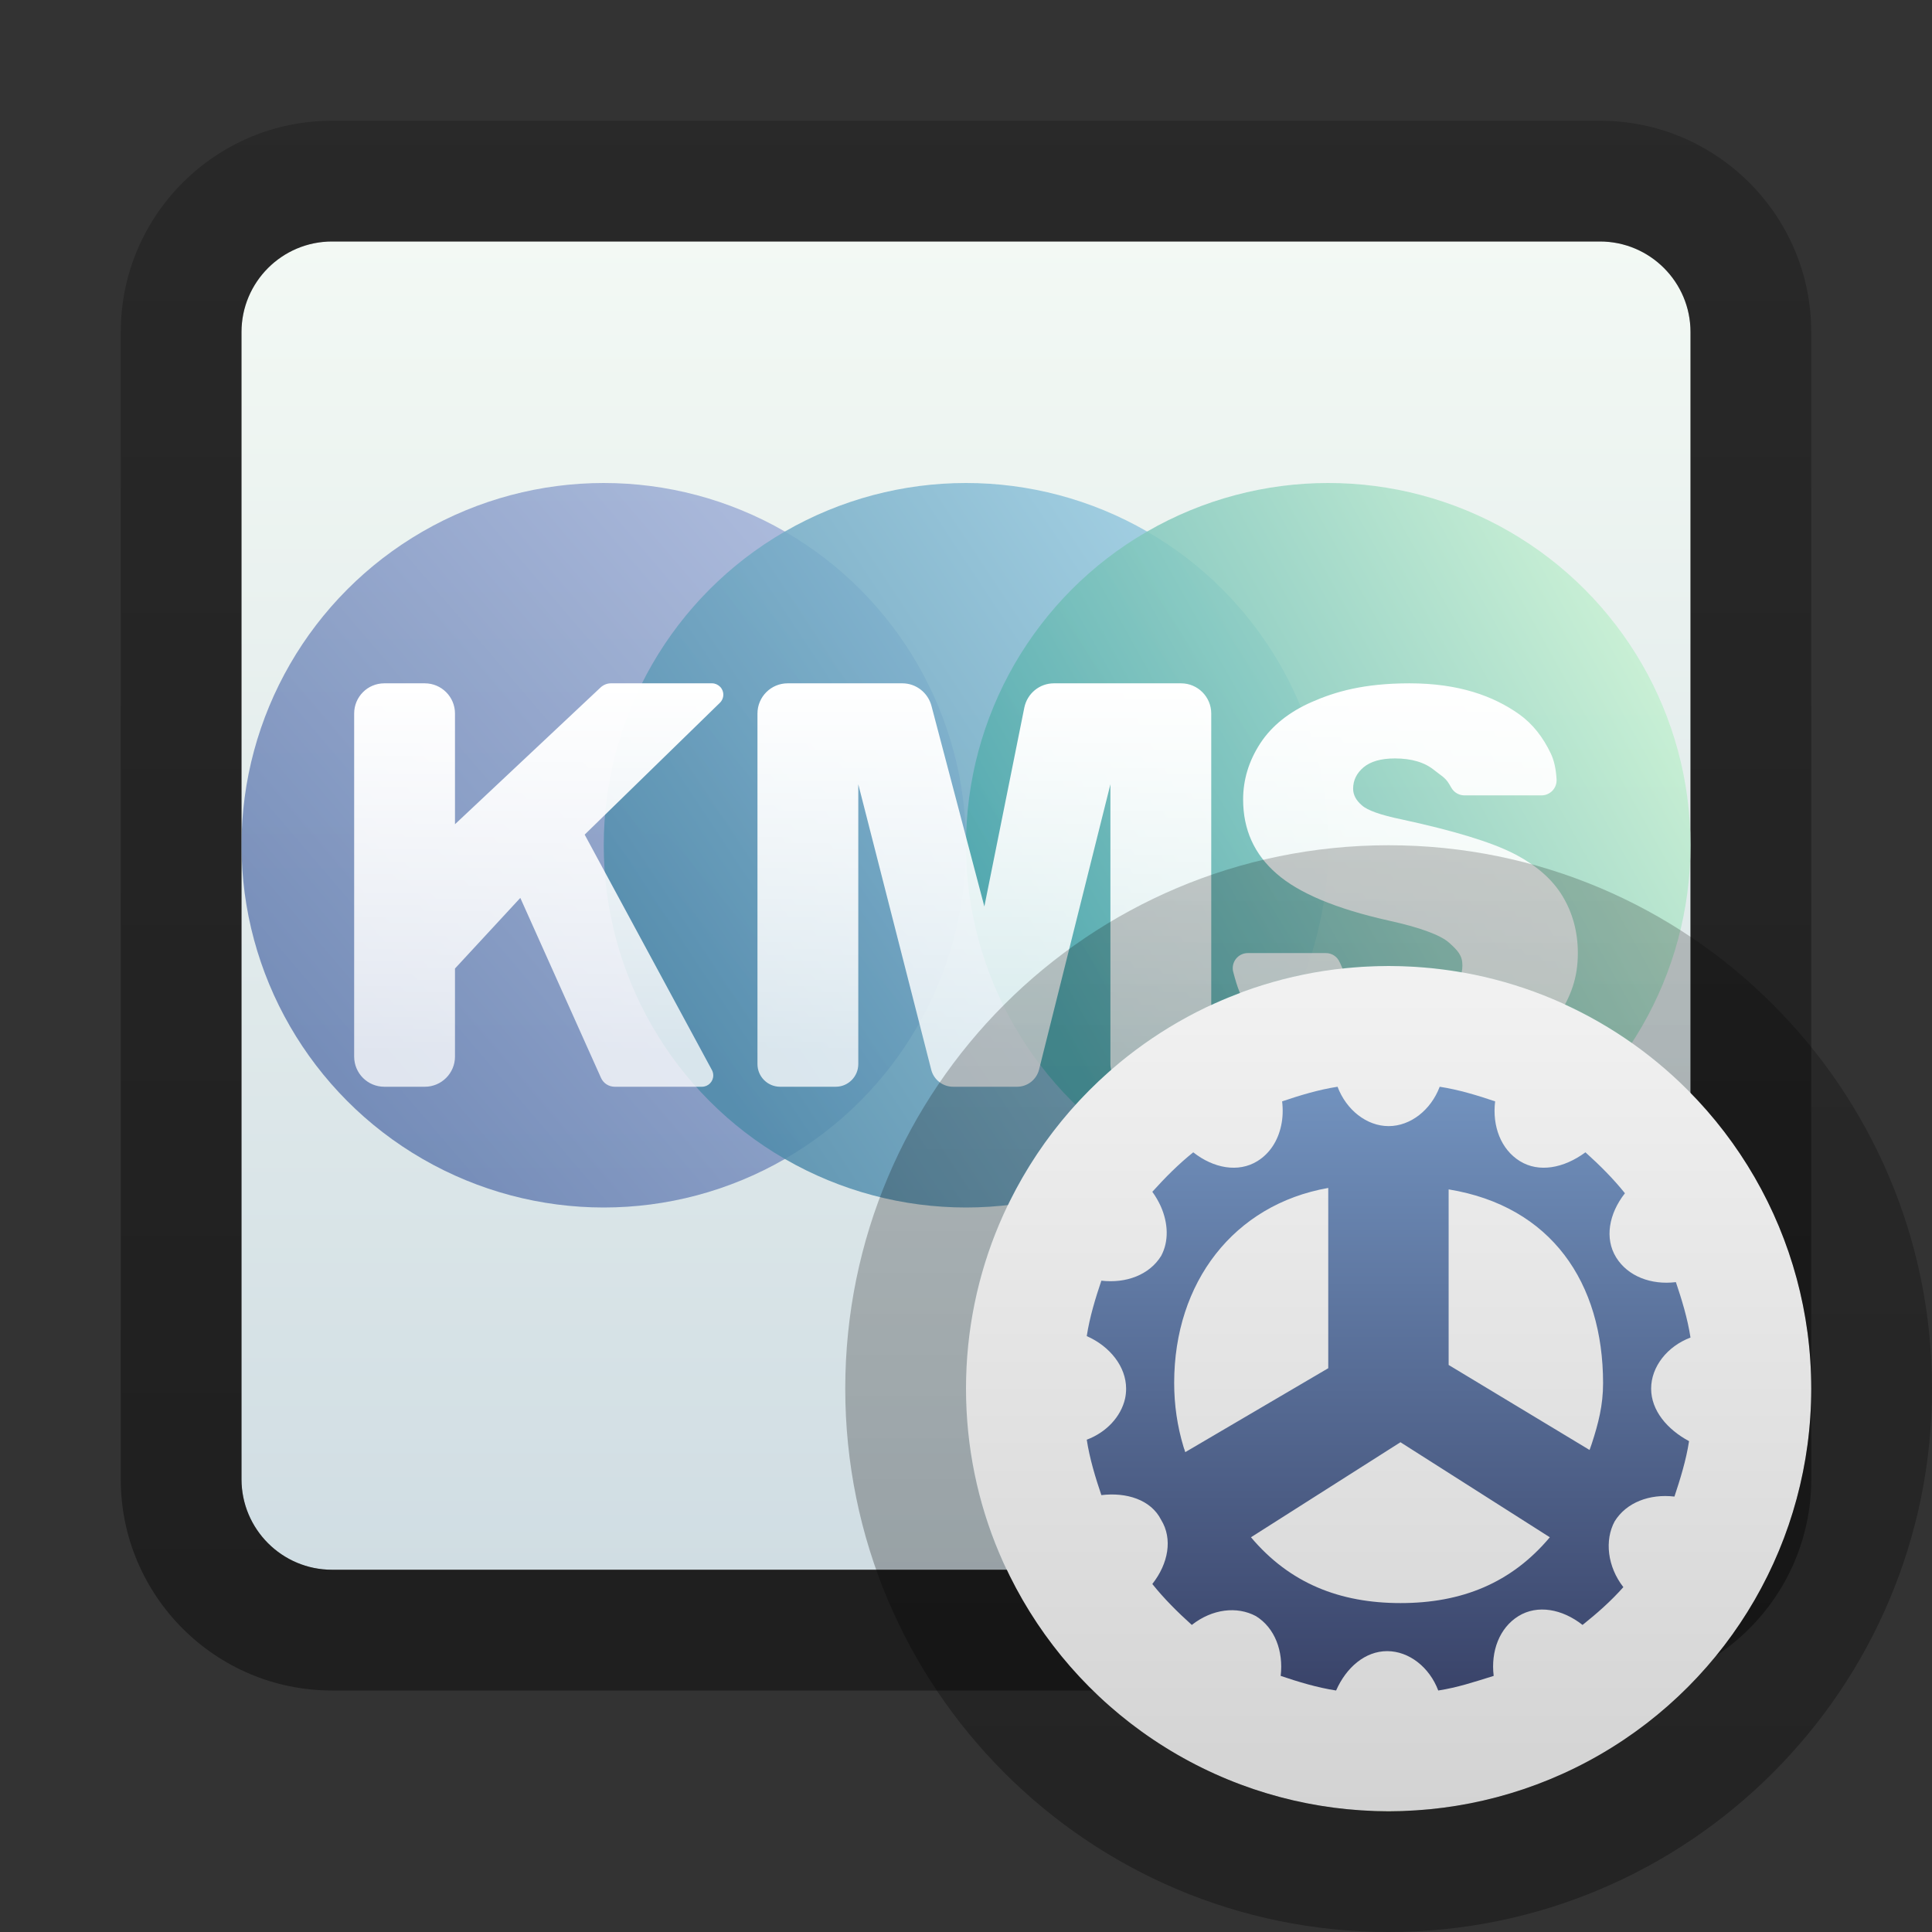 <svg xmlns="http://www.w3.org/2000/svg" width="16" height="16" viewBox="0 0 16 16">
  <rect x="0" y="0" width="16" height="16" fill="#333333" stroke="none"/>
  <defs>
    <linearGradient id="kmsclient-a" x1="50%" x2="50%" y1="0%" y2="100%">
      <stop offset="0%" stop-color="#F3F9F4"/>
      <stop offset="100%" stop-color="#D0DDE3"/>
    </linearGradient>
    <linearGradient id="kmsclient-b" x1="50%" x2="50%" y1="0%" y2="100%">
      <stop offset="0%" stop-opacity=".202"/>
      <stop offset="100%" stop-opacity=".401"/>
    </linearGradient>
    <linearGradient id="kmsclient-c" x1="83.779%" x2="11.984%" y1="18.851%" y2="80.234%">
      <stop offset="0%" stop-color="#90A2D2"/>
      <stop offset="100%" stop-color="#4B68A5"/>
    </linearGradient>
    <linearGradient id="kmsclient-d" x1="89.809%" x2="10.287%" y1="22.374%" y2="75.079%">
      <stop offset="0%" stop-color="#97CAE0"/>
      <stop offset="100%" stop-color="#4F8BAA"/>
    </linearGradient>
    <linearGradient id="kmsclient-e" x1="92.198%" x2="8.671%" y1="22.226%" y2="68.783%">
      <stop offset="0%" stop-color="#C3EFD0"/>
      <stop offset="100%" stop-color="#4CA7AC"/>
    </linearGradient>
    <linearGradient id="kmsclient-f" x1="56.876%" x2="56.876%" y1="0%" y2="91.235%">
      <stop offset="0%" stop-color="#FFF"/>
      <stop offset="100%" stop-color="#FFF" stop-opacity=".769"/>
    </linearGradient>
    <linearGradient id="kmsclient-g" x1="50%" x2="50%" y1="0%" y2="100%">
      <stop offset="0%" stop-color="#F2F2F2"/>
      <stop offset="100%" stop-color="#D3D3D3"/>
      <stop offset="100%" stop-color="#EDF2DE"/>
    </linearGradient>
    <linearGradient id="kmsclient-h" x1="50%" x2="50%" y1="1.259%" y2="99.536%">
      <stop offset="0%" stop-color="#7191BD"/>
      <stop offset="100%" stop-color="#3A446A"/>
    </linearGradient>
    <linearGradient id="kmsclient-i" x1="50%" x2="50%" y1="0%" y2="99.637%">
      <stop offset="0%" stop-opacity=".201"/>
      <stop offset="100%" stop-opacity=".303"/>
    </linearGradient>
  </defs>
  <g fill="none" fill-rule="evenodd">
    <path fill="url(#kmsclient-a)" d="M2.75,2 L13.25,2 C13.664,2 14,2.336 14,2.75 L14,12.25 C14,12.664 13.664,13 13.25,13 L2.75,13 C2.336,13 2,12.664 2,12.25 L2,2.75 C2,2.336 2.336,2 2.75,2 Z"/>
    <path fill="url(#kmsclient-b)" fill-rule="nonzero" d="M13.25,1 L2.75,1 C1.784,1 1,1.784 1,2.75 L1,12.25 C1,13.216 1.784,14 2.75,14 L13.25,14 C14.216,14 15,13.216 15,12.25 L15,2.75 C15,1.784 14.216,1 13.25,1 Z M13.25,2 C13.664,2 14,2.336 14,2.75 L14,12.25 C14,12.664 13.664,13 13.25,13 L2.75,13 C2.336,13 2,12.664 2,12.25 L2,2.75 C2,2.336 2.336,2 2.75,2 L13.25,2 Z"/>
    <g transform="translate(2 4)">
      <circle cx="3" cy="3" r="3" fill="url(#kmsclient-c)" fill-rule="nonzero" opacity=".704"/>
      <circle cx="6" cy="3" r="3" fill="url(#kmsclient-d)" fill-rule="nonzero" opacity=".86"/>
      <circle cx="9" cy="3" r="3" fill="url(#kmsclient-e)" opacity=".855"/>
      <path fill="url(#kmsclient-f)" fill-rule="nonzero" d="M1.768,4.75 L1.768,4.021 L1.768,4.021 L2.309,3.436 L2.977,4.926 C2.997,4.971 3.041,5 3.091,5 L3.813,5 C3.865,5 3.907,4.958 3.907,4.906 C3.907,4.891 3.903,4.875 3.896,4.862 L2.842,2.912 L2.842,2.912 L3.962,1.82 C3.999,1.784 4,1.725 3.964,1.688 C3.946,1.67 3.922,1.659 3.897,1.659 L3.059,1.659 C3.027,1.659 2.997,1.672 2.974,1.693 L1.768,2.826 L1.768,2.826 L1.768,1.909 C1.768,1.771 1.656,1.659 1.518,1.659 L1.183,1.659 C1.044,1.659 0.933,1.771 0.933,1.909 L0.933,4.75 C0.933,4.888 1.044,5 1.183,5 L1.518,5 C1.656,5 1.768,4.888 1.768,4.75 Z M5.108,4.812 L5.108,2.495 L5.108,2.495 L5.712,4.859 C5.733,4.942 5.808,5 5.893,5 L6.423,5 C6.509,5 6.584,4.941 6.605,4.858 L7.196,2.495 L7.196,2.495 L7.196,4.812 C7.196,4.916 7.28,5 7.384,5 L7.844,5 C7.947,5 8.031,4.916 8.031,4.812 L8.031,1.909 C8.031,1.771 7.919,1.659 7.781,1.659 L6.728,1.659 C6.609,1.659 6.507,1.743 6.483,1.86 L6.152,3.507 L6.152,3.507 L5.714,1.846 C5.685,1.736 5.586,1.659 5.473,1.659 L4.523,1.659 C4.385,1.659 4.273,1.771 4.273,1.909 L4.273,4.812 C4.273,4.916 4.357,5 4.461,5 L4.921,5 C5.024,5 5.108,4.916 5.108,4.812 Z M9.673,5 C9.982,5 10.221,4.905 10.424,4.816 C10.627,4.727 10.785,4.596 10.898,4.424 C11.011,4.251 11.067,4.097 11.067,3.893 C11.067,3.719 11.025,3.562 10.94,3.421 C10.855,3.28 10.72,3.163 10.534,3.068 C10.347,2.973 10.039,2.879 9.608,2.786 C9.434,2.75 9.324,2.711 9.278,2.669 C9.23,2.628 9.206,2.582 9.206,2.532 C9.206,2.462 9.235,2.403 9.293,2.354 C9.351,2.306 9.437,2.281 9.552,2.281 C9.691,2.281 9.8,2.314 9.879,2.379 C9.925,2.417 9.968,2.436 10.002,2.494 C10.008,2.504 10.014,2.514 10.02,2.525 C10.043,2.564 10.084,2.587 10.128,2.587 L10.766,2.587 C10.835,2.587 10.891,2.531 10.891,2.462 C10.891,2.46 10.891,2.457 10.891,2.455 C10.886,2.368 10.87,2.296 10.843,2.24 C10.779,2.105 10.692,1.994 10.581,1.915 C10.368,1.764 10.081,1.659 9.673,1.659 C9.293,1.659 9.056,1.729 8.865,1.813 C8.675,1.896 8.532,2.011 8.437,2.156 C8.342,2.302 8.295,2.457 8.295,2.621 C8.295,2.87 8.387,3.075 8.573,3.236 C8.757,3.397 9.065,3.526 9.497,3.623 C9.761,3.681 9.929,3.743 10.002,3.808 C10.074,3.873 10.111,3.913 10.111,3.995 C10.111,4.082 10.072,4.159 9.996,4.225 C9.92,4.291 9.797,4.304 9.656,4.304 C9.467,4.304 9.287,4.259 9.185,4.13 C9.162,4.1 9.142,4.069 9.125,4.035 C9.116,4.016 9.106,3.994 9.096,3.97 L9.095,3.97 C9.076,3.923 9.031,3.893 8.98,3.893 L8.334,3.893 C8.265,3.893 8.209,3.949 8.209,4.018 C8.209,4.029 8.21,4.039 8.213,4.049 C8.222,4.082 8.23,4.113 8.239,4.141 C8.297,4.332 8.425,4.507 8.573,4.625 C8.814,4.816 9.131,5 9.673,5 Z"/>
    </g>
    <circle cx="11.5" cy="11.5" r="3.5" fill="url(#kmsclient-g)" fill-rule="nonzero"/>
    <path fill="url(#kmsclient-h)" fill-rule="nonzero" d="M13.674,11.5 C13.674,11.319 13.807,11.15 14,11.077 C13.976,10.92 13.928,10.763 13.879,10.618 C13.674,10.643 13.481,10.57 13.384,10.413 C13.287,10.256 13.324,10.051 13.457,9.882 C13.36,9.761 13.251,9.652 13.13,9.543 C12.949,9.676 12.744,9.713 12.587,9.616 C12.43,9.519 12.357,9.326 12.382,9.121 C12.237,9.072 12.08,9.024 11.923,9 C11.85,9.193 11.681,9.326 11.5,9.326 C11.319,9.326 11.15,9.193 11.077,9 C10.92,9.024 10.763,9.072 10.618,9.121 C10.626,9.19 10.624,9.258 10.61,9.321 C10.584,9.445 10.517,9.552 10.413,9.616 C10.256,9.713 10.051,9.676 9.882,9.543 C9.761,9.64 9.652,9.749 9.543,9.87 C9.571,9.908 9.594,9.949 9.613,9.99 C9.675,10.13 9.681,10.28 9.616,10.401 C9.519,10.558 9.326,10.63 9.121,10.606 C9.072,10.751 9.024,10.908 9,11.065 C9.193,11.15 9.326,11.319 9.326,11.5 C9.326,11.528 9.323,11.557 9.317,11.584 C9.283,11.732 9.163,11.862 9,11.923 C9.024,12.08 9.072,12.237 9.121,12.382 C9.326,12.357 9.531,12.418 9.616,12.587 C9.713,12.744 9.676,12.949 9.543,13.118 C9.64,13.239 9.749,13.348 9.87,13.457 C10.039,13.324 10.244,13.3 10.401,13.384 C10.558,13.481 10.63,13.674 10.606,13.879 C10.751,13.928 10.908,13.976 11.065,14 C11.15,13.807 11.307,13.674 11.488,13.674 C11.669,13.674 11.838,13.807 11.911,14 C12.068,13.976 12.213,13.928 12.37,13.879 C12.345,13.674 12.418,13.481 12.575,13.384 C12.732,13.287 12.937,13.324 13.106,13.457 C13.227,13.36 13.336,13.265 13.444,13.144 C13.312,12.975 13.287,12.756 13.372,12.599 C13.469,12.442 13.662,12.37 13.867,12.394 C13.915,12.249 13.964,12.092 13.988,11.935 C13.807,11.838 13.674,11.681 13.674,11.5 Z M9.724,11.452 C9.724,10.621 10.217,9.976 11,9.838 C11,10.491 11,10.981 11,11.307 C11,11.312 11,11.32 11,11.331 L9.816,12.026 C9.813,12.019 9.811,12.011 9.809,12.004 C9.808,12.002 9.807,11.999 9.806,11.997 C9.806,11.995 9.802,11.984 9.801,11.981 C9.75,11.811 9.724,11.636 9.724,11.452 Z M11.599,13.276 C11.095,13.276 10.681,13.112 10.36,12.731 L11.598,11.944 L12.835,12.731 C12.515,13.112 12.103,13.276 11.599,13.276 Z M11.997,11.304 C11.997,11.294 11.997,11.287 11.997,11.283 C11.997,11.272 11.997,11.263 11.997,11.255 C11.997,10.935 11.997,10.496 11.997,9.85 C12.847,9.989 13.276,10.622 13.276,11.456 C13.276,11.637 13.237,11.789 13.182,11.957 C13.179,11.965 13.176,11.974 13.173,11.983 C13.17,11.992 13.167,12 13.164,12.008 L11.997,11.304 Z"/>
    <path fill="url(#kmsclient-i)" fill-rule="nonzero" d="M11.5,7 C9.015,7 7,9.015 7,11.5 C7,13.985 9.015,16 11.5,16 C13.985,16 16,13.985 16,11.5 C16,9.015 13.985,7 11.5,7 Z M11.5,8 C13.433,8 15,9.567 15,11.5 C15,13.433 13.433,15 11.5,15 C9.567,15 8,13.433 8,11.5 C8,9.567 9.567,8 11.5,8 Z"/>
  </g>
</svg>
